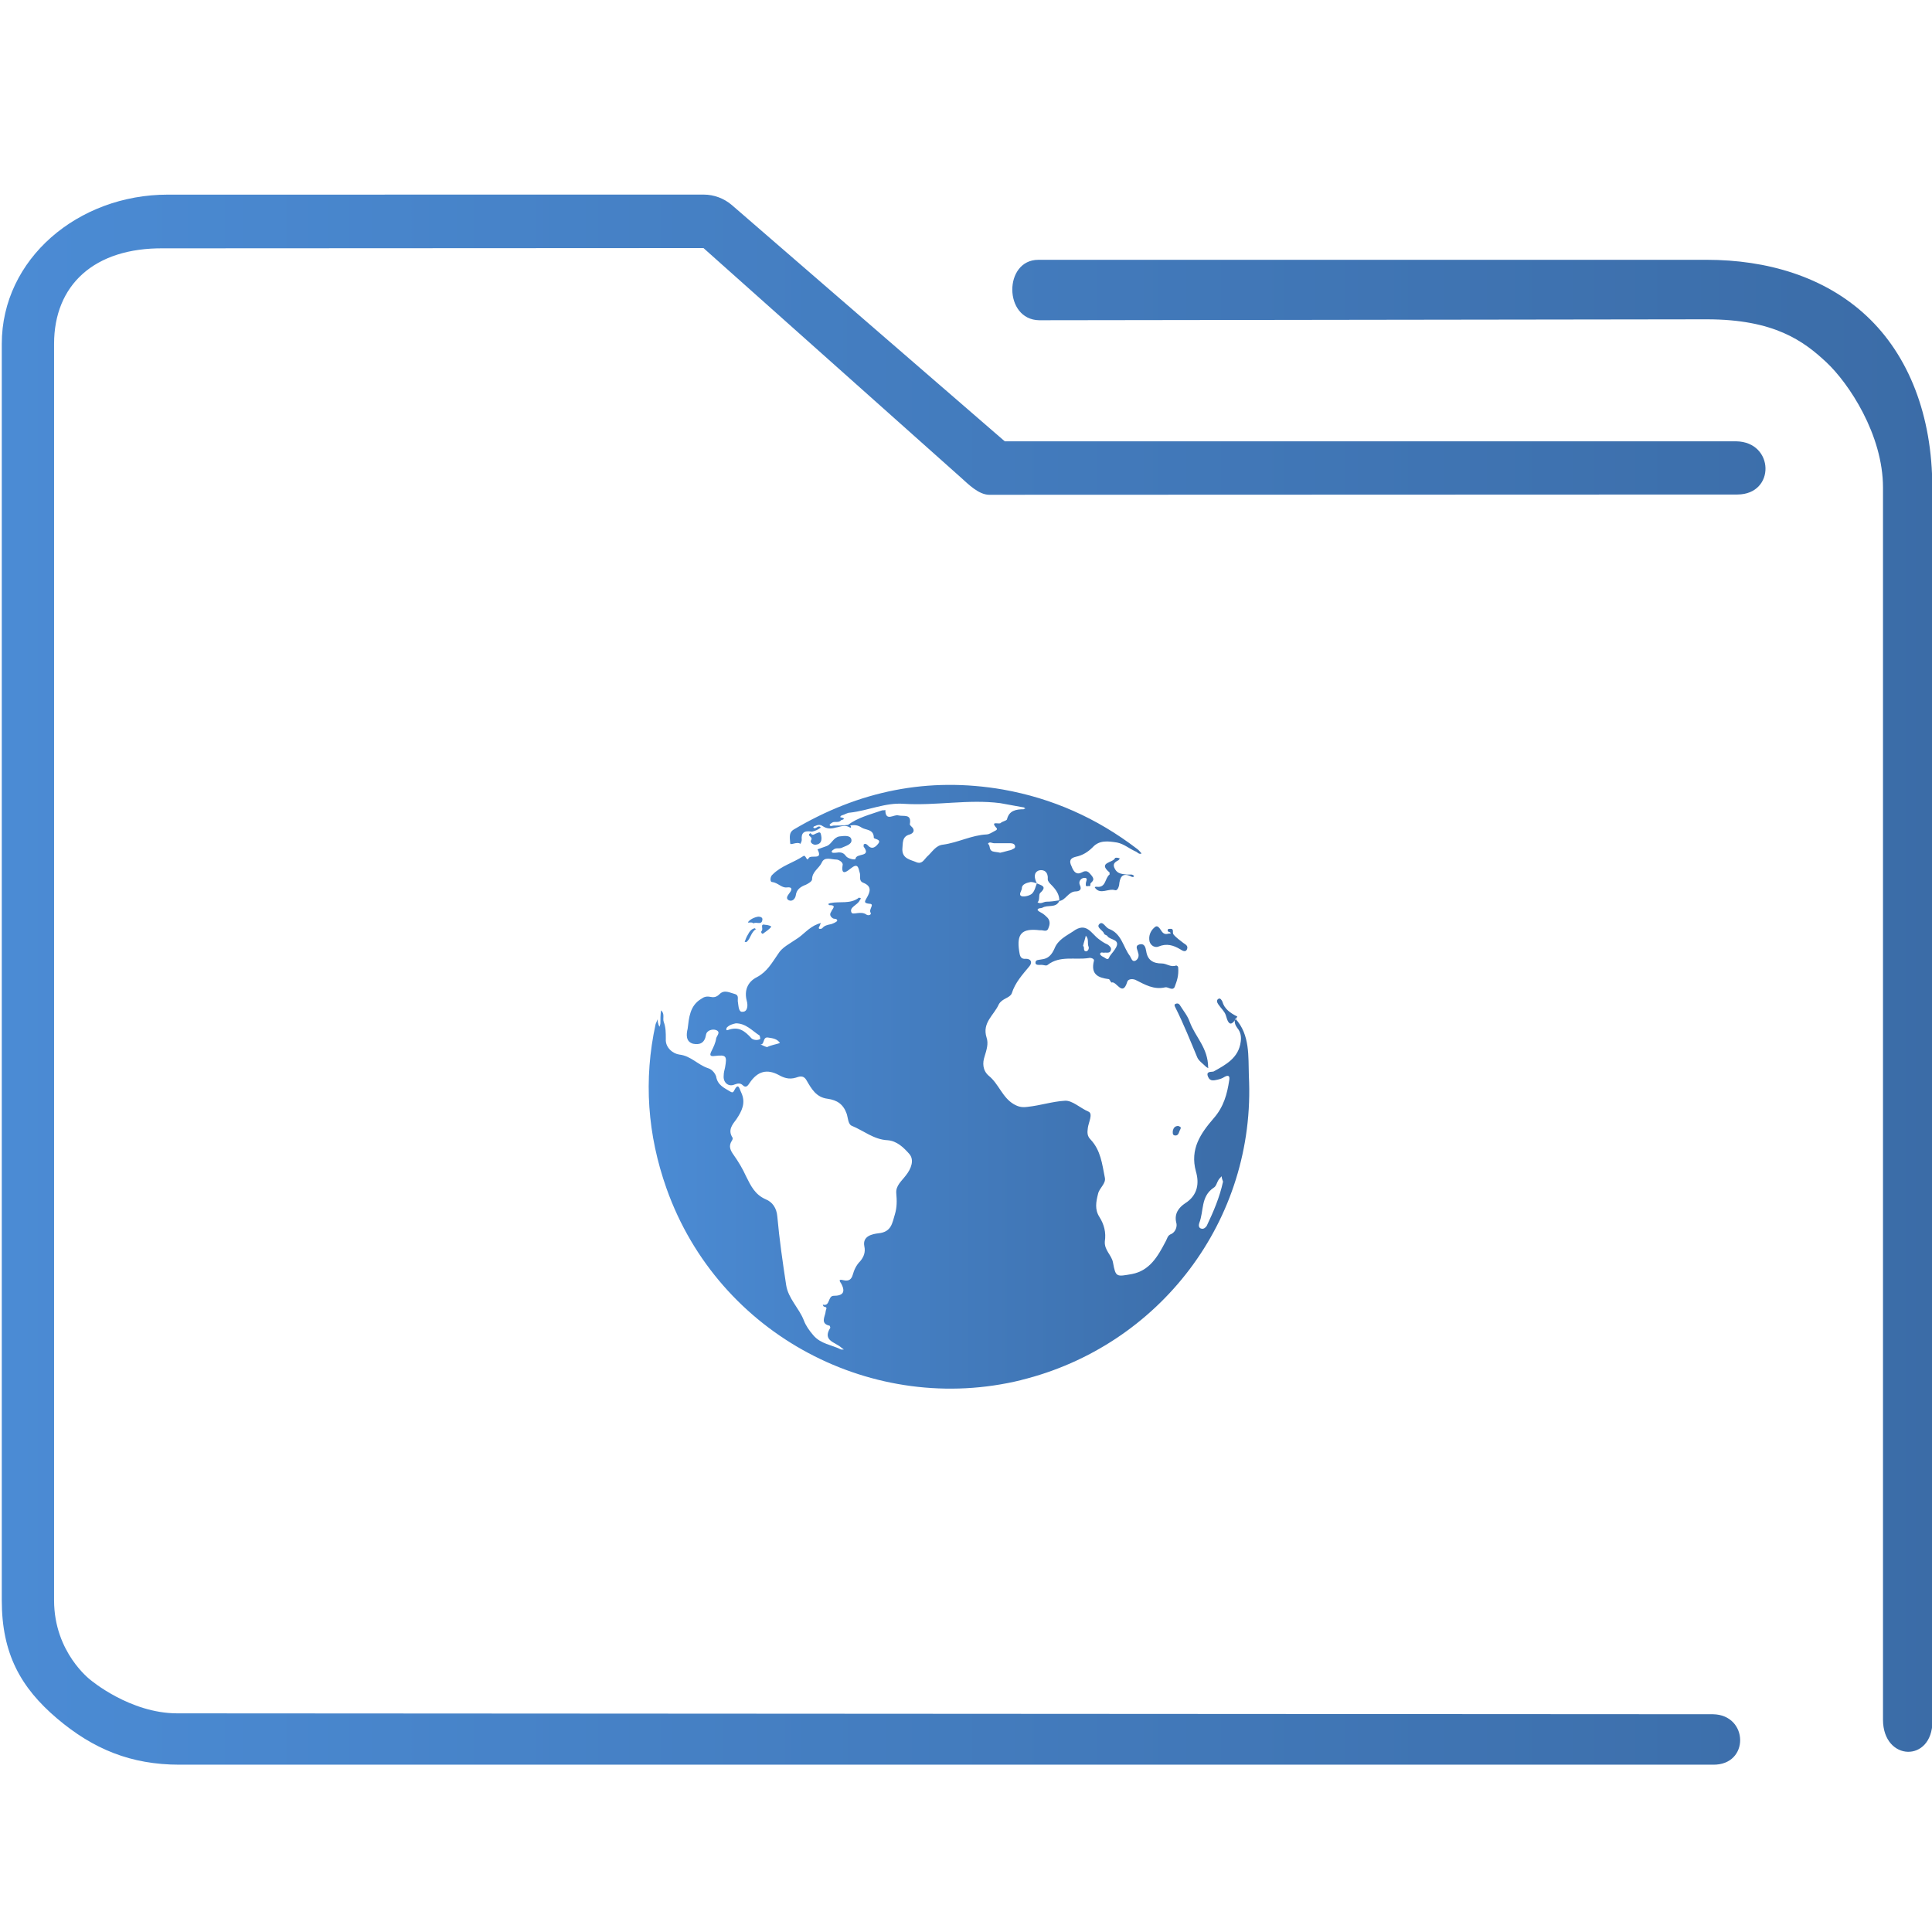 <?xml version="1.0" encoding="UTF-8" standalone="no"?>
<svg
   width="64"
   version="1.1"
   height="64"
   id="svg17"
   sodipodi:docname="folder-html.svg"
   inkscape:version="1.3.2 (091e20ef0f, 2023-11-25)"
   xmlns:inkscape="http://www.inkscape.org/namespaces/inkscape"
   xmlns:sodipodi="http://sodipodi.sourceforge.net/DTD/sodipodi-0.dtd"
   xmlns:xlink="http://www.w3.org/1999/xlink"
   xmlns="http://www.w3.org/2000/svg"
   xmlns:svg="http://www.w3.org/2000/svg"
   xmlns:rdf="http://www.w3.org/1999/02/22-rdf-syntax-ns#"
   xmlns:cc="http://creativecommons.org/ns#"
   xmlns:dc="http://purl.org/dc/elements/1.1/">
  <sodipodi:namedview
     pagecolor="#ffffff"
     bordercolor="#666666"
     borderopacity="1"
     objecttolerance="10"
     gridtolerance="10"
     guidetolerance="10"
     inkscape:pageopacity="0"
     inkscape:pageshadow="2"
     inkscape:window-width="1920"
     inkscape:window-height="1005"
     id="namedview19"
     showgrid="false"
     inkscape:zoom="9.8125"
     inkscape:cx="32"
     inkscape:cy="32.050955"
     inkscape:window-x="0"
     inkscape:window-y="0"
     inkscape:window-maximized="1"
     inkscape:current-layer="layer1"
     inkscape:document-rotation="0"
     inkscape:showpageshadow="2"
     inkscape:pagecheckerboard="0"
     inkscape:deskcolor="#d1d1d1" />
  <defs
     id="defs5455">
    <linearGradient
       inkscape:collect="always"
       id="linearGradient843">
      <stop
         style="stop-color:#4b8bd4;stop-opacity:1"
         offset="0"
         id="stop839" />
      <stop
         style="stop-color:#3b6ca7;stop-opacity:1"
         offset="1"
         id="stop841" />
    </linearGradient>
    <linearGradient
       inkscape:collect="always"
       xlink:href="#linearGradient843"
       id="linearGradient890"
       x1="406.059"
       y1="519.077"
       x2="425.956"
       y2="519.077"
       gradientUnits="userSpaceOnUse"
       gradientTransform="translate(0,0.721)" />
    <linearGradient
       inkscape:collect="always"
       xlink:href="#linearGradient843"
       id="linearGradient838"
       x1="6"
       y1="50"
       x2="94.006"
       y2="50"
       gradientUnits="userSpaceOnUse"
       gradientTransform="matrix(0.978,0,0,1,127.214,990.305)" />
  </defs>
  <g
     inkscape:label="Capa 1"
     inkscape:groupmode="layer"
     id="layer1"
     transform="translate(-384.571,-483.798)">
    <path
       d="m 425.56,517.471 v 0 0 c 0,0 0,0 0,0 0,0 0,0 0,0 z m -7.159,12.044 c -4.863,1.193 -10.018,-1.463 -11.751,-6.348 -0.63,-1.778 -0.765,-3.602 -0.36,-5.448 0.022,-0.045 0.045,-0.113 0.068,-0.158 0,0.045 0,0.113 0.022,0.158 0,0.022 0.022,0.068 0.045,0.09 0,-0.045 0.022,-0.068 0.022,-0.113 0,-0.135 0,-0.27 0.022,-0.428 0.135,0.113 0.045,0.27 0.09,0.383 0.068,0.18 0.068,0.36 0.068,0.563 -0.022,0.293 0.248,0.495 0.45,0.518 0.383,0.045 0.608,0.338 0.946,0.45 0.158,0.045 0.248,0.203 0.27,0.27 0.045,0.293 0.27,0.383 0.45,0.495 0.045,0.022 0.09,0.068 0.135,0 0.158,-0.315 0.18,-0.09 0.248,0.045 0.158,0.338 0.022,0.608 -0.158,0.878 -0.135,0.18 -0.293,0.36 -0.135,0.608 0.022,0.022 0,0.09 -0.022,0.113 -0.113,0.18 -0.045,0.315 0.068,0.473 0.158,0.225 0.293,0.45 0.405,0.698 0.158,0.315 0.293,0.608 0.653,0.765 0.225,0.09 0.36,0.293 0.383,0.563 0.068,0.765 0.18,1.531 0.293,2.274 0.068,0.45 0.428,0.765 0.585,1.171 0.068,0.18 0.18,0.338 0.315,0.495 0.248,0.293 0.608,0.315 0.923,0.473 0.022,0 0.068,0 0.09,0 -0.022,-0.022 -0.068,-0.045 -0.09,-0.068 -0.203,-0.18 -0.63,-0.225 -0.36,-0.653 0,-0.022 -0.022,-0.068 -0.022,-0.068 -0.315,-0.068 -0.158,-0.293 -0.135,-0.45 0,-0.09 0.09,-0.158 -0.045,-0.18 -0.022,0 -0.045,-0.045 -0.045,-0.068 0.248,0.068 0.158,-0.293 0.36,-0.293 0.293,0 0.405,-0.113 0.248,-0.405 -0.045,-0.068 -0.113,-0.158 0.068,-0.113 0.18,0.045 0.27,-0.022 0.315,-0.18 0.045,-0.158 0.113,-0.315 0.248,-0.45 0.113,-0.135 0.18,-0.293 0.135,-0.495 -0.068,-0.338 0.27,-0.405 0.473,-0.428 0.428,-0.045 0.45,-0.338 0.54,-0.63 0.068,-0.225 0.068,-0.45 0.045,-0.698 -0.022,-0.248 0.18,-0.405 0.315,-0.585 0.18,-0.225 0.293,-0.518 0.113,-0.72 -0.18,-0.203 -0.405,-0.428 -0.72,-0.45 -0.45,-0.022 -0.788,-0.315 -1.171,-0.473 -0.135,-0.045 -0.135,-0.27 -0.18,-0.405 -0.113,-0.315 -0.315,-0.45 -0.63,-0.495 -0.383,-0.045 -0.54,-0.338 -0.698,-0.608 -0.113,-0.203 -0.27,-0.113 -0.36,-0.09 -0.225,0.068 -0.405,0 -0.563,-0.09 -0.383,-0.203 -0.698,-0.135 -0.968,0.27 -0.045,0.068 -0.113,0.18 -0.225,0.068 -0.068,-0.068 -0.158,-0.068 -0.27,-0.022 -0.203,0.09 -0.383,-0.068 -0.36,-0.293 0,-0.09 0.022,-0.18 0.045,-0.27 0.068,-0.383 0.045,-0.428 -0.338,-0.383 -0.158,0.022 -0.18,-0.022 -0.113,-0.158 0.068,-0.135 0.135,-0.27 0.158,-0.428 0.022,-0.09 0.158,-0.203 0,-0.27 -0.113,-0.045 -0.315,0 -0.338,0.158 -0.045,0.27 -0.203,0.338 -0.428,0.293 -0.248,-0.068 -0.225,-0.315 -0.18,-0.495 0.045,-0.36 0.068,-0.765 0.45,-0.991 0.09,-0.068 0.18,-0.09 0.293,-0.068 0.113,0.022 0.203,0.022 0.315,-0.09 0.158,-0.158 0.338,-0.045 0.518,0 0.135,0.045 0.068,0.18 0.09,0.27 0.022,0.135 0.022,0.338 0.158,0.315 0.158,0 0.18,-0.203 0.135,-0.36 -0.09,-0.338 0.022,-0.63 0.338,-0.788 0.338,-0.18 0.495,-0.473 0.698,-0.765 0.135,-0.225 0.383,-0.338 0.608,-0.495 0.225,-0.135 0.405,-0.383 0.698,-0.495 0.045,-0.022 0.09,-0.022 0.113,-0.045 -0.022,0.045 -0.022,0.068 -0.045,0.113 -0.022,0.045 -0.045,0.068 0,0.09 0.022,0 0.068,0 0.09,-0.022 0.068,-0.09 0.18,-0.113 0.293,-0.135 0.068,-0.022 0.18,-0.068 0.203,-0.113 0,-0.09 -0.113,-0.045 -0.158,-0.09 -0.09,-0.068 -0.09,-0.135 -0.045,-0.203 0.045,-0.113 0.203,-0.225 -0.068,-0.225 0,0 -0.022,-0.022 -0.022,-0.045 0.022,0 0.045,-0.022 0.068,-0.022 0.315,-0.068 0.653,0.045 0.946,-0.18 0.022,0 0.045,0.022 0.068,0.022 -0.022,0.022 -0.022,0.045 -0.045,0.068 -0.068,0.158 -0.36,0.225 -0.27,0.405 0.045,0.09 0.315,-0.068 0.495,0.068 0.068,0.045 0.18,0 0.135,-0.068 -0.068,-0.113 0.158,-0.293 -0.045,-0.293 -0.203,-0.022 -0.135,-0.09 -0.09,-0.18 0.135,-0.225 0.18,-0.405 -0.113,-0.518 -0.158,-0.068 -0.068,-0.225 -0.113,-0.338 -0.045,-0.18 -0.068,-0.315 -0.293,-0.135 -0.09,0.068 -0.338,0.293 -0.27,-0.113 0.022,-0.09 -0.135,-0.18 -0.203,-0.18 -0.18,0 -0.405,-0.113 -0.495,0.113 -0.09,0.18 -0.315,0.293 -0.315,0.54 0,0.068 -0.113,0.135 -0.203,0.18 -0.18,0.068 -0.315,0.158 -0.338,0.36 -0.022,0.113 -0.113,0.203 -0.225,0.158 -0.135,-0.068 -0.022,-0.18 0.022,-0.248 0.09,-0.113 0.09,-0.203 -0.09,-0.18 -0.18,0.022 -0.293,-0.158 -0.495,-0.18 -0.068,0 -0.068,-0.18 0.022,-0.248 0.293,-0.293 0.675,-0.383 1.013,-0.608 0.09,-0.068 0.113,0.203 0.18,0.068 0.068,-0.135 0.495,0.09 0.293,-0.293 0.113,-0.045 0.203,-0.068 0.315,-0.113 0.158,-0.068 0.203,-0.27 0.405,-0.315 0.18,-0.022 0.383,-0.045 0.405,0.113 0.022,0.158 -0.203,0.203 -0.338,0.27 -0.068,0.022 -0.135,0 -0.203,0.022 -0.045,0.022 -0.113,0.068 -0.113,0.09 0,0.068 0.09,0.045 0.135,0.045 0.135,-0.022 0.248,-0.022 0.338,0.113 0.068,0.09 0.315,0.135 0.315,0.09 0.022,-0.203 0.54,-0.045 0.27,-0.405 0,-0.022 0,-0.068 0,-0.068 0.045,-0.045 0.09,-0.022 0.135,0.022 0.158,0.18 0.293,0.022 0.36,-0.068 0.09,-0.135 -0.158,-0.135 -0.158,-0.18 0,-0.293 -0.27,-0.248 -0.405,-0.338 -0.135,-0.09 -0.248,-0.09 -0.383,-0.068 0.045,0.022 0.045,0.09 0,0.068 -0.18,-0.113 -0.315,-0.022 -0.473,0 -0.158,0.045 -0.293,0.045 -0.428,-0.045 -0.09,-0.068 -0.18,-0.045 -0.27,0 -0.022,0 -0.045,0.022 -0.045,0.045 0,0 0.022,0.022 0.045,0.022 0.068,0 0.135,-0.113 0.203,-0.022 -0.09,0.068 -0.18,0.113 -0.293,0.135 v 0 c 0,0 0,0 0,0 -0.27,-0.045 -0.36,0.045 -0.338,0.27 0,0.045 -0.022,0.09 -0.045,0.135 -0.113,-0.09 -0.338,0.068 -0.338,-0.022 0,-0.135 -0.068,-0.338 0.113,-0.45 2.161,-1.283 4.457,-1.756 6.934,-1.328 1.643,0.293 3.107,0.946 4.435,1.959 0.068,0.045 0.113,0.113 0.158,0.158 -0.09,0.045 -0.135,-0.045 -0.203,-0.068 -0.203,-0.09 -0.383,-0.248 -0.608,-0.293 -0.293,-0.045 -0.585,-0.09 -0.81,0.158 -0.158,0.158 -0.338,0.27 -0.563,0.315 -0.18,0.045 -0.225,0.135 -0.135,0.315 0.068,0.18 0.158,0.293 0.338,0.203 0.158,-0.09 0.225,-0.022 0.315,0.09 0.113,0.135 0.068,0.18 -0.022,0.27 -0.022,0.022 0.022,0.113 -0.068,0.09 -0.113,0.022 -0.09,-0.022 -0.09,-0.09 0,-0.068 0.09,-0.18 -0.045,-0.18 -0.113,0 -0.203,0.113 -0.158,0.225 0.09,0.18 -0.022,0.225 -0.158,0.225 -0.225,0.022 -0.315,0.293 -0.518,0.315 -0.113,0.248 -0.383,0.113 -0.563,0.225 -0.045,0.022 -0.135,0 -0.158,0.068 0,0.022 0.068,0.068 0.113,0.09 0.09,0.045 0.158,0.113 0.225,0.18 0.09,0.113 0.068,0.225 0.022,0.338 -0.045,0.135 -0.158,0.068 -0.248,0.068 -0.022,0 -0.045,0 -0.045,0 -0.585,-0.068 -0.765,0.113 -0.675,0.698 0.022,0.113 0.022,0.27 0.225,0.248 0.158,0 0.225,0.113 0.113,0.248 -0.225,0.27 -0.473,0.54 -0.585,0.9 -0.068,0.158 -0.315,0.158 -0.428,0.36 -0.158,0.36 -0.563,0.608 -0.405,1.103 0.068,0.203 0,0.405 -0.068,0.63 -0.068,0.203 -0.068,0.45 0.135,0.63 0.338,0.27 0.45,0.72 0.833,0.945 0.158,0.09 0.27,0.113 0.45,0.09 0.428,-0.045 0.833,-0.18 1.238,-0.203 0.248,-0.022 0.518,0.248 0.788,0.36 0.158,0.068 0,0.36 -0.022,0.54 -0.022,0.158 -0.022,0.27 0.09,0.383 0.338,0.36 0.383,0.81 0.473,1.261 0.045,0.203 -0.18,0.338 -0.225,0.54 -0.068,0.27 -0.113,0.518 0.045,0.765 0.158,0.248 0.225,0.518 0.18,0.81 -0.022,0.293 0.225,0.45 0.27,0.698 0.09,0.495 0.113,0.473 0.63,0.383 0.585,-0.113 0.855,-0.585 1.103,-1.058 0.068,-0.113 0.068,-0.225 0.203,-0.27 0.135,-0.068 0.203,-0.248 0.158,-0.383 -0.068,-0.293 0.09,-0.495 0.293,-0.63 0.428,-0.27 0.473,-0.675 0.36,-1.058 -0.203,-0.743 0.158,-1.261 0.585,-1.756 0.338,-0.383 0.45,-0.81 0.518,-1.261 0.022,-0.113 0,-0.203 -0.158,-0.113 -0.068,0.045 -0.135,0.068 -0.225,0.09 -0.113,0.022 -0.248,0.068 -0.315,-0.09 -0.09,-0.203 0.113,-0.158 0.18,-0.18 0.405,-0.225 0.833,-0.45 0.9,-0.991 0.022,-0.158 0,-0.315 -0.113,-0.45 -0.068,-0.09 -0.113,-0.203 -0.068,-0.315 0.495,0.54 0.428,1.261 0.45,1.891 0.248,4.795 -2.972,8.96 -7.541,10.085 z m -8.667,-11.413 c -0.248,-0.158 -0.45,-0.405 -0.788,-0.405 -0.09,0.022 -0.203,0.045 -0.293,0.135 -0.022,0.022 -0.045,0.113 0.022,0.09 0.36,-0.135 0.563,0.022 0.788,0.27 0.045,0.045 0.18,0.09 0.293,0.022 0,-0.045 -0.022,-0.113 -0.022,-0.113 z m 0.675,0.248 c -0.09,-0.135 -0.225,-0.158 -0.383,-0.18 -0.203,-0.045 -0.113,0.248 -0.27,0.225 0.068,0.022 0.135,0.068 0.225,0.09 0.135,-0.068 0.293,-0.09 0.428,-0.135 z m 7.789,-6.506 c 0,-0.09 -0.09,-0.113 -0.158,-0.113 -0.18,0 -0.36,0 -0.54,0 -0.068,0 -0.158,-0.068 -0.203,0.022 0.09,0.045 0.022,0.203 0.158,0.248 0.068,0.022 0.158,0.022 0.248,0.045 0.113,-0.022 0.248,-0.068 0.36,-0.09 0.068,-0.045 0.135,-0.045 0.135,-0.113 z m 0.72,1.216 c 0.135,0.068 0.36,0.09 0.113,0.315 -0.068,0.068 0,0.225 -0.09,0.315 0.113,0.068 0.203,-0.022 0.293,-0.022 0.135,0 0.293,-0.022 0.428,-0.045 0,-0.203 -0.113,-0.36 -0.27,-0.518 -0.045,-0.045 -0.113,-0.113 -0.113,-0.18 0.022,-0.225 -0.113,-0.338 -0.293,-0.293 -0.18,0.068 -0.158,0.248 -0.068,0.428 z m -0.203,-0.045 c -0.113,0.022 -0.293,0.068 -0.293,0.203 0,0.09 -0.135,0.225 0,0.27 0.09,0.022 0.27,-0.022 0.338,-0.09 0.09,-0.09 0.113,-0.225 0.158,-0.338 -0.068,-0.022 -0.135,-0.045 -0.203,-0.045 z m -1.463,-1.576 c 0.09,0 0.18,-0.068 0.27,-0.113 0.045,-0.022 0.09,-0.045 0.068,-0.09 -0.248,-0.27 0.09,-0.113 0.135,-0.18 0.045,-0.045 0.18,-0.068 0.203,-0.113 0.068,-0.293 0.293,-0.338 0.563,-0.338 -0.022,0 0.022,-0.022 0.045,-0.022 -0.022,-0.022 -0.045,-0.045 -0.09,-0.045 -0.248,-0.045 -0.495,-0.09 -0.743,-0.135 -1.058,-0.135 -2.116,0.09 -3.197,0.022 -0.608,-0.045 -1.171,0.225 -1.778,0.293 -0.09,0 -0.18,0.068 -0.27,0.09 -0.022,0 -0.09,0.068 -0.022,0.068 0.203,0.045 0,0.09 0,0.09 -0.068,0.09 -0.18,0.045 -0.27,0.068 -0.045,0.022 -0.113,0.068 -0.113,0.09 0.022,0.068 0.09,0.022 0.135,0.022 0.158,0 0.315,0 0.473,-0.022 v 0 c 0.338,-0.248 0.72,-0.338 1.103,-0.473 0.045,-0.022 0.09,0 0.135,-0.022 0,0.405 0.293,0.135 0.428,0.18 0.18,0.045 0.45,-0.068 0.383,0.293 0,0.022 0.022,0.045 0.045,0.068 0.135,0.113 0.09,0.225 -0.045,0.27 -0.27,0.068 -0.225,0.293 -0.248,0.495 0,0.315 0.27,0.338 0.473,0.428 0.18,0.068 0.248,-0.09 0.338,-0.18 0.18,-0.158 0.293,-0.383 0.54,-0.405 0.495,-0.068 0.945,-0.315 1.441,-0.338 z m 7.834,11.504 c -0.022,-0.068 -0.045,-0.113 -0.045,-0.18 -0.045,0.045 -0.09,0.09 -0.113,0.135 -0.045,0.068 -0.068,0.203 -0.158,0.248 -0.428,0.293 -0.315,0.765 -0.473,1.171 -0.022,0.068 -0.022,0.158 0.068,0.18 0.068,0.022 0.135,-0.022 0.18,-0.09 0.225,-0.473 0.428,-0.946 0.54,-1.463 z m -1.598,-6.461 c -0.068,0.158 -0.225,0 -0.315,0.022 -0.383,0.09 -0.675,-0.09 -0.991,-0.248 -0.113,-0.045 -0.248,-0.022 -0.27,0.068 -0.158,0.518 -0.36,-0.045 -0.518,0.022 -0.022,0 -0.068,-0.113 -0.09,-0.113 -0.36,-0.045 -0.608,-0.158 -0.495,-0.608 0.022,-0.068 -0.113,-0.113 -0.18,-0.09 -0.45,0.068 -0.946,-0.09 -1.351,0.225 -0.045,0.045 -0.135,0 -0.203,0 -0.068,0 -0.203,0.022 -0.203,-0.068 0,-0.113 0.113,-0.09 0.203,-0.113 0.225,-0.022 0.338,-0.158 0.428,-0.36 0.113,-0.293 0.405,-0.428 0.608,-0.563 0.45,-0.338 0.608,0.068 0.855,0.248 0.09,0.068 0.18,0.135 0.293,0.18 0.068,0.045 0.135,0.113 0.113,0.18 -0.022,0.113 -0.113,0.09 -0.203,0.09 -0.045,0.022 -0.135,-0.045 -0.158,0.045 0,0.022 0.045,0.068 0.09,0.09 0.068,0.022 0.158,0.135 0.203,0.045 0.045,-0.113 0.135,-0.18 0.203,-0.293 0.225,-0.338 -0.158,-0.293 -0.248,-0.428 -0.022,-0.045 -0.113,-0.045 -0.113,-0.09 -0.045,-0.113 -0.27,-0.203 -0.158,-0.315 0.113,-0.113 0.203,0.113 0.315,0.158 0.428,0.158 0.473,0.608 0.698,0.9 0.045,0.068 0.068,0.203 0.18,0.158 0.09,-0.045 0.135,-0.158 0.09,-0.27 -0.022,-0.113 -0.113,-0.225 0.045,-0.27 0.18,-0.045 0.203,0.113 0.225,0.225 0.045,0.293 0.225,0.405 0.518,0.405 0.158,0 0.293,0.135 0.473,0.068 0.022,0 0.068,0.022 0.068,0.068 0.022,0.27 -0.045,0.45 -0.113,0.63 z m -2.859,-1.328 c -0.045,-0.113 0.022,-0.248 -0.09,-0.36 -0.022,0.113 -0.068,0.225 -0.09,0.338 0.068,0.045 -0.022,0.18 0.113,0.18 0.068,-0.022 0.09,-0.113 0.068,-0.158 z m 2.656,-0.428 c -0.09,0.022 -0.158,0.022 -0.225,-0.068 -0.068,-0.09 -0.135,-0.248 -0.248,-0.135 -0.135,0.113 -0.203,0.293 -0.158,0.473 0.045,0.135 0.18,0.203 0.293,0.158 0.27,-0.113 0.495,-0.045 0.72,0.09 0.068,0.045 0.18,0.113 0.225,0 0.045,-0.113 -0.045,-0.158 -0.113,-0.203 -0.113,-0.09 -0.248,-0.18 -0.338,-0.293 -0.045,-0.068 0.045,-0.203 -0.135,-0.18 -0.022,0 -0.045,0 -0.045,0.022 -0.045,0.09 0.068,0.068 0.09,0.113 0,0.022 -0.022,0.022 -0.068,0.022 z m 0.698,2.927 c -0.068,-0.203 -0.203,-0.36 -0.315,-0.54 -0.022,-0.045 -0.068,-0.09 -0.135,-0.068 -0.09,0.022 -0.045,0.09 -0.022,0.135 0.27,0.54 0.495,1.103 0.72,1.643 0.045,0.113 0.18,0.203 0.293,0.315 0.022,0.022 0.045,0.022 0.068,0.045 0,-0.022 0.022,-0.068 0,-0.022 0,-0.653 -0.428,-1.013 -0.608,-1.508 z m -2.476,-5.065 c -0.09,-0.158 -0.022,-0.225 0.113,-0.293 0.022,-0.022 0.068,-0.068 0.022,-0.068 -0.045,-0.022 -0.135,-0.022 -0.135,0 -0.068,0.158 -0.585,0.135 -0.18,0.473 0,0 0,0.068 0,0.068 -0.158,0.113 -0.113,0.45 -0.428,0.405 -0.022,0 -0.09,0 -0.045,0.045 0.18,0.225 0.428,0 0.653,0.068 0.068,0.022 0.113,-0.068 0.135,-0.158 0.022,-0.248 0.09,-0.45 0.405,-0.293 0.022,0.022 0.09,0.022 0.09,-0.022 0,0 -0.045,-0.045 -0.09,-0.045 -0.045,0 -0.113,0 -0.158,0 -0.158,-0.022 -0.293,-0.022 -0.383,-0.18 z m 4.052,4.885 c -0.225,-0.113 -0.428,-0.248 -0.495,-0.495 -0.022,-0.045 -0.068,-0.135 -0.135,-0.09 -0.068,0.045 -0.045,0.113 0,0.18 0.09,0.135 0.203,0.225 0.248,0.36 0.113,0.428 0.225,0.293 0.383,0.045 0,0 0,0 0,0 z m -14.137,-6.078 c -0.158,0.09 0.09,0.113 0.022,0.225 -0.068,0.113 0.113,0.18 0.158,0.158 0.203,-0.022 0.203,-0.203 0.158,-0.36 -0.022,-0.09 -0.113,-0.022 -0.18,0 -0.068,0.045 -0.113,0.045 -0.158,-0.022 -0.022,0 0,0 0,0 z m -1.598,2.881 c 0.022,-0.09 -0.068,-0.113 -0.135,-0.113 -0.135,0.022 -0.27,0.09 -0.338,0.18 -0.022,0.045 0.135,-0.022 0.18,0.045 0.09,-0.068 0.27,0.068 0.293,-0.113 z m -0.022,0.36 c -0.045,0.045 0.022,0.113 0.045,0.09 0.09,-0.068 0.203,-0.135 0.27,-0.225 0.022,-0.022 -0.113,-0.068 -0.203,-0.068 -0.18,-0.045 -0.045,0.135 -0.113,0.203 z m 13.8,6.461 c -0.113,0 -0.158,0.068 -0.18,0.158 0,0.068 -0.022,0.158 0.09,0.158 0.113,0 0.113,-0.135 0.158,-0.203 0.045,-0.09 -0.022,-0.09 -0.068,-0.113 z m -14.025,-6.551 c -0.113,0.022 -0.18,0.113 -0.225,0.203 -0.045,0.068 -0.09,0.18 -0.113,0.248 0.022,0 0.045,0.022 0.068,0 0.135,-0.113 0.135,-0.315 0.315,-0.428 -0.045,0 -0.045,-0.022 -0.045,-0.022 z"
       id="path2-3"
       style="fill:url(#linearGradient890);fill-opacity:1.0;stroke-width:0.225" />
    <g
       transform="matrix(0.743,0,0,0.743,285.912,-256.52)"
       id="g4">
      <path
         style="color:#000000;font-style:normal;font-variant:normal;font-weight:normal;font-stretch:normal;font-size:medium;line-height:normal;font-family:Sans;-inkscape-font-specification:Sans;text-indent:0;text-align:start;text-decoration:none;text-decoration-line:none;letter-spacing:normal;word-spacing:normal;text-transform:none;writing-mode:lr-tb;direction:ltr;baseline-shift:baseline;text-anchor:start;display:inline;overflow:visible;visibility:visible;opacity:1;fill:url(#linearGradient838);fill-opacity:1;fill-rule:nonzero;stroke:none;stroke-width:3.956;marker:none;enable-background:accumulate"
         d="m 140.261,1005.068 c -3.989,0 -7.397,2.86 -7.397,6.656 v 56.017 c 0,2.365 0.836,3.884 2.46,5.263 1.624,1.379 3.309,2.064 5.46,2.064 h 68.371 c 1.641,0.029 1.595,-2.225 3.9e-4,-2.249 l -68.466,-0.04 c -2.116,0 -3.874,-1.493 -3.874,-1.493 0,0 -1.62,-1.216 -1.62,-3.546 v -56.017 c 0,-2.616 1.779,-4.295 4.887,-4.261 l 24.067,-0.012 11.476,10.231 c 0.347,0.313 0.791,0.759 1.253,0.769 l 33.37,-0.012 c 1.702,-0.01 1.648,-2.344 -0.054,-2.372 h -32.613 l -12.165,-10.531 c -0.351,-0.301 -0.795,-0.467 -1.253,-0.469 z m 38.818,2.906 c -1.553,0 -1.556,2.671 0.039,2.694 l 29.763,-0.041 c 3.016,0 4.322,0.973 5.326,1.91 1.004,0.937 2.53,3.23 2.53,5.593 v 54.938 c 0.009,1.859 2.198,1.92 2.205,0.064 l -0.006,-55.002 c -3.1e-4,-3.21 -1.05,-5.898 -2.934,-7.656 -1.884,-1.758 -4.45,-2.5 -7.122,-2.5 h -29.618 c -0.061,0 -0.122,0 -0.183,0 z"
         id="path2-3-3"
         sodipodi:nodetypes="sssssccscsssccccccccsccsssccssscc" />
    </g>
  </g>
</svg>
